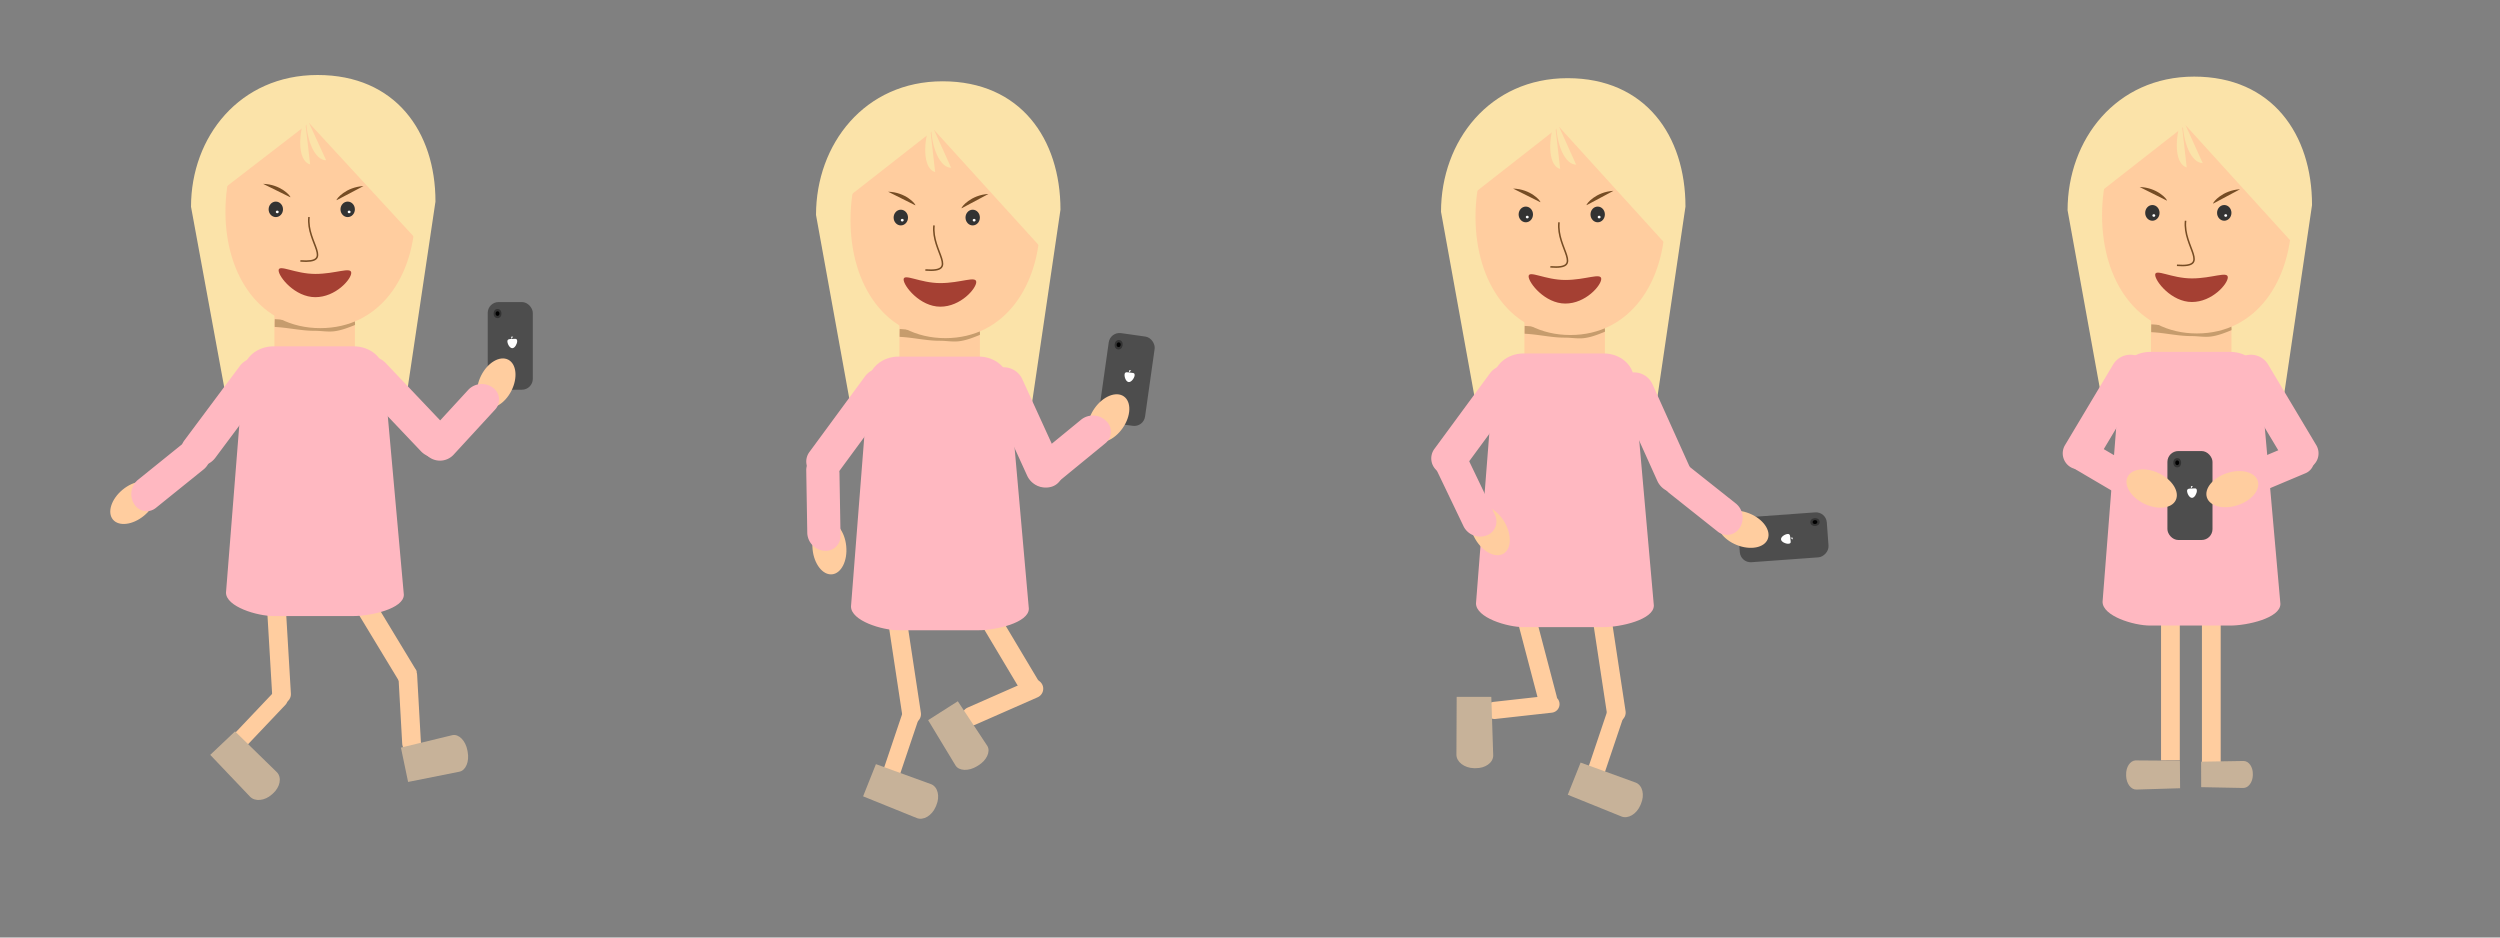 <svg xmlns="http://www.w3.org/2000/svg" viewBox="0 0 1600 600"><rect x="0" y="0" width="1600" height="600" fill="#808080" stroke="none"/><defs><style>.cls-1,.cls-15,.cls-2,.cls-3,.cls-9{fill:none;stroke-miterlimit:10;}.cls-1,.cls-15,.cls-2,.cls-3{stroke:#ffcd9f;}.cls-1,.cls-3{stroke-width:12px;}.cls-2{stroke-width:13px;}.cls-15,.cls-3{stroke-linecap:round;}.cls-4{fill:#736357;}.cls-5{fill:#fbe3a9;}.cls-6{fill:#ffcd9f;}.cls-7{fill:#c69c6d;}.cls-8{fill:#a54033;}.cls-9{stroke:#754c24;}.cls-10{fill:#333;}.cls-11{fill:#fff;}.cls-12{fill:#754c24;}.cls-13{fill:#ffb8c1;}.cls-14{fill:#c7b299;}.cls-15{stroke-width:11px;}.cls-16{fill:#4d4d4d;}</style></defs><title>ondpige_sprite</title><g id="pige_2" data-name="pige 2"><line class="cls-1" x1="1415.24" y1="399" x2="1415.24" y2="489.02"/><line class="cls-2" x1="617.22" y1="368.93" x2="661.23" y2="442.67"/><line class="cls-3" x1="573.32" y1="390.35" x2="583.43" y2="457.04"/><path class="cls-4" d="M628.38,214.61a62.48,62.48,0,0,0,26.32-28c.65-1.38-.63-3.64,0-5a62.53,62.53,0,0,1-26.32,28c-.75.42.68,4.62,0,5Z"/><path class="cls-5" d="M546.25,270l-24-132.41c0-45.4,31.17-85.56,81-85.56h0c49.8,0,75.45,36.8,75.45,82.21L658.46,271.6"/><path class="cls-6" d="M627.13,233.19H575.6V206.35h51.53v26.84Z"/><path class="cls-7" d="M575.86,215.6c8.59.38,17.11,2.54,25.67,2.49,4.17,0,8.3.82,12.47.28,4.54-.59,8.82-2.3,13-4,.61-.24-.54-4.78,0-5a57.19,57.19,0,0,1-12.16,3.87c-4.47.72-8.87-.19-13.36-.16-8.56,0-17.09-2.11-25.67-2.49,0,0-.11,5,0,5Z"/><path class="cls-6" d="M665.77,140.77c0,42.15-22.83,75.64-60.73,75.64s-60.72-33.49-60.72-75.64,22.83-77,60.72-77S665.77,98.61,665.77,140.77Z"/><path class="cls-8" d="M624.8,180.51c0,4.17-10,15.77-23,15.77s-23.49-13.23-23.49-17.4,10.51,2.3,23.49,2.3S624.8,176.34,624.8,180.51Z"/><path class="cls-9" d="M592.24,172.79c22.08,1.68,3.68-11.74,5.52-28.52"/><ellipse class="cls-10" cx="576.52" cy="139.24" rx="4.6" ry="5.03"/><ellipse class="cls-11" cx="577.44" cy="140.92" rx="0.92" ry="0.84"/><ellipse class="cls-10" cx="622.52" cy="139.24" rx="4.6" ry="5.03"/><ellipse class="cls-11" cx="623.45" cy="140.92" rx="0.92" ry="0.84"/><path class="cls-12" d="M585.83,131.42c.25-.91-6.22-8.42-17.46-8.73"/><path class="cls-12" d="M615.4,133.33c-.28-.89,6-8.56,17.24-9.21"/><path class="cls-5" d="M629,58.71l-50.38,6C568.51,64.75,542,88.1,542,97l-16,42.28"/><path class="cls-5" d="M575.6,58.71l66.25,7.72c10.85,0,27.6,50.46,27.6,59.39l3.68,40.26"/><path class="cls-5" d="M595.84,78.84c0,15.77,5.76,28.52,12.88,28.52"/><path class="cls-5" d="M595,79.44c-4.9,15.12-3.34,28.84,3.49,30.68"/><path class="cls-13" d="M626.4,403.36H575.1c-10.58,0-30.46-6.08-30.46-15.21L555.86,244.8c0-9.13,8.66-16.59,19.24-16.59h51.3c10.58,0,19.24,7.46,19.24,16.59l12.82,144.73C658.46,398.66,637,403.36,626.4,403.36Z"/><path class="cls-13" d="M521.08,304.23h0a12.84,12.84,0,0,0,16.57-3.44l35.51-48.32a10.27,10.27,0,0,0-2.91-15.14h0a12.84,12.84,0,0,0-16.57,3.45l-35.51,48.31A10.26,10.26,0,0,0,521.08,304.23Z"/><ellipse class="cls-6" cx="530.83" cy="350.51" rx="10.82" ry="17.12" transform="translate(-32.15 54.38) rotate(-5.69)"/><path class="cls-13" d="M527.47,352.48h0a11.84,11.84,0,0,1-10.81-11.26L516,301.1a9.47,9.47,0,0,1,10.45-9.66h0a11.84,11.84,0,0,1,10.81,11.27l.68,40.11A9.46,9.46,0,0,1,527.47,352.48Z"/><line class="cls-3" x1="621.69" y1="458.36" x2="661.67" y2="440.77"/><path class="cls-14" d="M594,460.9l17.49,28.92c2.15,3.6,8.31,3.89,13.7.63l.85-.52c5.39-3.25,8-8.86,5.9-12.47L613,448.8"/><line class="cls-15" x1="582.91" y1="457.79" x2="570.71" y2="494"/><path class="cls-14" d="M552.38,509.65l34.31,13.88c4.24,1.74,9.71-1.49,12.16-7.19l.38-.91c2.45-5.7,1-11.79-3.27-13.53l-35.37-12.85"/><rect class="cls-16" x="312.14" y="193.31" width="28.86" height="56.11" rx="6.97" ry="6.97"/><ellipse class="cls-10" cx="318.42" cy="200.69" rx="2.51" ry="2.95"/><ellipse cx="318.42" cy="200.69" rx="1.25" ry="1.48"/><path class="cls-11" d="M331,218.41c0,1.48-1.4,4.43-3.13,4.43s-3.14-2.8-3.14-4.43c0-1.47,1.57-1.47,3.14-1.47C329.56,216.94,331,216.32,331,218.41Z"/><polyline class="cls-11" points="327.2 216.94 327.2 215.46 328.45 215.46"/><line class="cls-2" x1="217.22" y1="360.34" x2="261.23" y2="433.02"/><line class="cls-3" x1="176.44" y1="381.13" x2="180.18" y2="444.28"/><path class="cls-4" d="M228.38,208.29a62,62,0,0,0,26.32-27.63c.65-1.38-.63-3.65,0-5a62,62,0,0,1-26.32,27.63c-.74.42.67,4.62,0,5Z"/><path class="cls-5" d="M146.25,262.82l-24-130.5c0-44.74,31.17-84.32,81-84.32h0c49.8,0,75.45,36.27,75.45,81l-20.19,135.4"/><path class="cls-6" d="M227.13,226.56H175.6V200.11h51.53v26.45Z"/><path class="cls-7" d="M175.86,209.27c8.58.38,17.11,2.5,25.67,2.45,4.17,0,8.3.81,12.47.28,4.54-.58,8.82-2.27,13.05-3.94.6-.23-.54-4.78,0-5a57.81,57.81,0,0,1-12.16,3.82c-4.47.71-8.87-.19-13.36-.16-8.56.05-17.09-2.08-25.67-2.45,0,0-.11,5,0,5Z"/><path class="cls-6" d="M265.77,135.48C265.77,177,242.94,210,205,210s-60.72-33-60.72-74.55S167.15,59.57,205,59.57,265.77,93.93,265.77,135.48Z"/><path class="cls-8" d="M224.8,174.65c0,4.1-10,15.54-23,15.54s-23.49-13-23.49-17.15,10.51,2.27,23.49,2.27S224.8,170.54,224.8,174.65Z"/><path class="cls-9" d="M192.24,167c22.08,1.66,3.68-11.57,5.52-28.1"/><ellipse class="cls-10" cx="176.52" cy="133.98" rx="4.6" ry="4.96"/><ellipse class="cls-11" cx="177.44" cy="135.63" rx="0.92" ry="0.83"/><ellipse class="cls-10" cx="222.52" cy="133.98" rx="4.6" ry="4.96"/><ellipse class="cls-11" cx="223.45" cy="135.63" rx="0.92" ry="0.83"/><path class="cls-12" d="M185.83,126.26c.25-.89-6.22-8.29-17.46-8.6"/><path class="cls-12" d="M215.4,128.15c-.28-.88,6-8.44,17.24-9.07"/><path class="cls-5" d="M229,54.61l-50.38,6c-10.08,0-36.64,23-36.64,31.74l-16,41.67"/><path class="cls-5" d="M175.6,54.61l66.25,7.61c10.85,0,27.6,49.73,27.6,58.53l3.68,39.68"/><path class="cls-5" d="M195.84,74.45c0,15.54,5.76,28.11,12.88,28.11"/><path class="cls-5" d="M195,75c-4.9,14.9-3.34,28.43,3.49,30.24"/><path class="cls-13" d="M226.4,394.27H175.1c-10.58,0-30.46-6-30.46-15L155.86,238c0-9,8.66-16.35,19.24-16.35h51.3c10.58,0,19.24,7.35,19.24,16.35l12.82,142.63C258.46,389.64,237,394.27,226.4,394.27Z"/><path class="cls-13" d="M121.08,296.58h0a13,13,0,0,0,16.57-3.39l35.51-47.62a10,10,0,0,0-2.91-14.92h0A13,13,0,0,0,153.68,234l-35.51,47.62A10,10,0,0,0,121.08,296.58Z"/><path class="cls-13" d="M286.45,290.4h0A13,13,0,0,1,269.6,289l-40.9-43.07a10,10,0,0,1,1.13-15.16h0a13,13,0,0,1,16.85,1.4l40.9,43.08A10,10,0,0,1,286.45,290.4Z"/><ellipse class="cls-6" cx="85.34" cy="321.7" rx="16.93" ry="10.78" transform="translate(-185.46 128.2) rotate(-39.59)"/><ellipse class="cls-6" cx="317.63" cy="245.19" rx="16.83" ry="10.84" transform="translate(-44.5 418.03) rotate(-63.18)"/><path class="cls-13" d="M274.53,292.51h0a11.92,11.92,0,0,0,15.53-1.24l26.85-29.19a9.29,9.29,0,0,0-1.53-14h0a11.93,11.93,0,0,0-15.54,1.25L273,278.54A9.29,9.29,0,0,0,274.53,292.51Z"/><path class="cls-13" d="M85.9,322.62h0a11.92,11.92,0,0,1,2.26-15.42L119,282.33a9.3,9.3,0,0,1,13.85,2.45h0a11.93,11.93,0,0,1-2.27,15.42L99.74,325.07A9.28,9.28,0,0,1,85.9,322.62Z"/><line class="cls-3" x1="263.4" y1="475.63" x2="260.96" y2="432.12"/><path class="cls-14" d="M261.18,500.44,294,493.89c4.08-.79,6.47-6.48,5.32-12.64l-.18-1c-1.15-6.16-5.42-10.56-9.5-9.78l-33.05,8"/><line class="cls-15" x1="178.68" y1="447.31" x2="154" y2="473.34"/><path class="cls-14" d="M134.55,483.12,160,509.84c3.15,3.33,9.45,2.71,14-1.38l.72-.65c4.57-4.09,5.73-10.16,2.58-13.49l-26.88-26.24"/><rect class="cls-16" x="706.4" y="213.98" width="29.67" height="57.7" rx="6.97" ry="6.97" transform="translate(41.09 -98.57) rotate(8.05)"/><ellipse class="cls-10" cx="715.9" cy="220.6" rx="3.04" ry="2.58" transform="translate(397.26 898.58) rotate(-81.95)"/><ellipse cx="715.9" cy="220.6" rx="1.52" ry="1.29" transform="translate(397.26 898.58) rotate(-81.95)"/><path class="cls-11" d="M726.13,240.45c-.21,1.5-2.07,4.31-3.83,4.06s-2.79-3.3-2.56-5,1.81-1.28,3.41-1.05C724.91,238.75,726.43,238.32,726.13,240.45Z"/><polyline class="cls-11" points="722.51 238.41 722.72 236.9 724 237.08"/><path class="cls-13" d="M673.14,311.47h0a13.13,13.13,0,0,1-15.69-6.9l-25-54.78a10.15,10.15,0,0,1,6.07-14.16h0a13.13,13.13,0,0,1,15.69,6.9l25,54.78A10.15,10.15,0,0,1,673.14,311.47Z"/><ellipse class="cls-6" cx="709.46" cy="267.65" rx="17.07" ry="11" transform="translate(84.28 696.75) rotate(-55.13)"/><path class="cls-13" d="M660.62,308.18h0a12.08,12.08,0,0,0,15.77.95l31.09-25.48a9.43,9.43,0,0,0,.45-14.25h0a12.11,12.11,0,0,0-15.78-1l-31.09,25.49A9.42,9.42,0,0,0,660.62,308.18Z"/><line class="cls-3" x1="1024.32" y1="389.35" x2="1034.43" y2="456.04"/><rect class="cls-16" x="1126.82" y="315.39" width="28.86" height="56.93" rx="6.97" ry="6.97" transform="translate(1401.48 -819.32) rotate(85.84)"/><ellipse class="cls-10" cx="1161.58" cy="334.2" rx="3" ry="2.51" transform="translate(-21.17 85.07) rotate(-4.16)"/><ellipse cx="1161.58" cy="334.2" rx="1.5" ry="1.25" transform="translate(-21.17 85.07) rotate(-4.16)"/><path class="cls-11" d="M1144.56,348c-1.5.1-4.59-1.08-4.71-2.81s2.6-3.33,4.25-3.45,1.61,1.45,1.72,3C1146,346.51,1146.67,347.86,1144.56,348Z"/><polyline class="cls-11" points="1145.78 344.15 1147.27 344.04 1147.36 345.3"/><line class="cls-3" x1="974.16" y1="385.04" x2="990.46" y2="447.1"/><path class="cls-4" d="M1028.38,212.61a62.48,62.48,0,0,0,26.32-28c.65-1.38-.63-3.64,0-5a62.53,62.53,0,0,1-26.32,28c-.75.42.68,4.62,0,5Z"/><path class="cls-5" d="M946.25,268l-24-132.41c0-45.4,31.17-85.56,81-85.56h0c49.8,0,75.45,36.8,75.45,82.21L1058.46,269.6"/><path class="cls-6" d="M1027.13,231.19H975.6V204.35h51.53v26.84Z"/><path class="cls-7" d="M975.86,213.6c8.59.38,17.11,2.54,25.67,2.49,4.17,0,8.3.82,12.47.28,4.54-.59,8.82-2.3,13-4,.61-.24-.54-4.78,0-5a57.19,57.19,0,0,1-12.16,3.87c-4.47.72-8.87-.19-13.36-.16-8.56,0-17.09-2.11-25.67-2.49,0,0-.11,5,0,5Z"/><path class="cls-6" d="M1065.77,138.77c0,42.15-22.83,75.64-60.73,75.64s-60.72-33.49-60.72-75.64,22.83-77,60.72-77S1065.77,96.61,1065.77,138.77Z"/><path class="cls-8" d="M1024.8,178.51c0,4.17-10,15.77-23,15.77s-23.49-13.23-23.49-17.4,10.51,2.3,23.49,2.3S1024.8,174.34,1024.8,178.51Z"/><path class="cls-9" d="M992.24,170.79c22.08,1.68,3.68-11.74,5.52-28.52"/><ellipse class="cls-10" cx="976.52" cy="137.24" rx="4.6" ry="5.03"/><ellipse class="cls-11" cx="977.44" cy="138.92" rx="0.92" ry="0.84"/><ellipse class="cls-10" cx="1022.52" cy="137.24" rx="4.6" ry="5.03"/><ellipse class="cls-11" cx="1023.45" cy="138.92" rx="0.92" ry="0.84"/><path class="cls-12" d="M985.83,129.42c.25-.91-6.22-8.42-17.46-8.73"/><path class="cls-12" d="M1015.4,131.33c-.28-.89,6-8.56,17.24-9.21"/><path class="cls-5" d="M1029,56.71l-50.38,6C968.51,62.75,942,86.1,942,95l-16,42.28"/><path class="cls-5" d="M975.6,56.71l66.25,7.72c10.85,0,27.6,50.46,27.6,59.39l3.68,40.26"/><path class="cls-5" d="M995.84,76.84c0,15.77,5.76,28.52,12.88,28.52"/><path class="cls-5" d="M995,77.44c-4.9,15.12-3.34,28.84,3.49,30.68"/><path class="cls-13" d="M1026.4,401.36H975.1c-10.58,0-30.46-6.08-30.46-15.21L955.86,242.8c0-9.13,8.66-16.59,19.24-16.59h51.3c10.58,0,19.24,7.46,19.24,16.59l12.82,144.73C1058.46,396.66,1037,401.36,1026.4,401.36Z"/><path class="cls-13" d="M921.08,302.23h0a12.84,12.84,0,0,0,16.57-3.44l35.51-48.32a10.27,10.27,0,0,0-2.91-15.14h0a12.84,12.84,0,0,0-16.57,3.45l-35.51,48.31A10.26,10.26,0,0,0,921.08,302.23Z"/><path class="cls-13" d="M1076.23,314.82h0a12.9,12.9,0,0,1-15.48-6.91l-24.69-54.82a10.22,10.22,0,0,1,6-14.18h0a12.9,12.9,0,0,1,15.48,6.91l24.69,54.82A10.22,10.22,0,0,1,1076.23,314.82Z"/><ellipse class="cls-6" cx="953.52" cy="339.52" rx="10.82" ry="17.12" transform="translate(-40.93 528.04) rotate(-30.33)"/><ellipse class="cls-6" cx="1115.62" cy="338.75" rx="10.88" ry="17.03" transform="translate(385.77 1247.97) rotate(-68.14)"/><path class="cls-13" d="M1065.82,300h0a11.8,11.8,0,0,0,2.29,15.42l31.3,24.85a9.52,9.52,0,0,0,14-2.46h0a11.8,11.8,0,0,0-2.28-15.42l-31.3-24.84A9.53,9.53,0,0,0,1065.82,300Z"/><path class="cls-13" d="M951.29,342.72h0A11.85,11.85,0,0,1,936.76,337l-17.34-36.18a9.47,9.47,0,0,1,5.47-13.14h0a11.85,11.85,0,0,1,14.53,5.74l17.34,36.17A9.47,9.47,0,0,1,951.29,342.72Z"/><line class="cls-15" x1="992.61" y1="450.64" x2="956.49" y2="454.66"/><path class="cls-14" d="M932.27,446l-.16,37c0,4.59,5,8.47,11.19,8.63l1,0c6.2.16,11.31-3.47,11.36-8.06L954.44,446"/><line class="cls-15" x1="1033.91" y1="456.79" x2="1021.71" y2="493"/><path class="cls-14" d="M1003.38,508.65l34.31,13.88c4.24,1.74,9.71-1.49,12.16-7.19l.38-.91c2.45-5.7,1-11.79-3.27-13.53l-35.37-12.85"/><path class="cls-14" d="M1395.26,504.47l-27.94.85c-3.47.13-6.43-3.79-6.59-8.71l0-.78c-.16-4.92,2.55-9,6-9.17l28.4.21"/><path class="cls-14" d="M1408.75,503.78l26.82.52c3.32.09,6.13-3.57,6.24-8.13l0-.72c.11-4.55-2.52-8.35-5.85-8.43l-27.25.46"/><line class="cls-1" x1="1389.07" y1="399" x2="1389.07" y2="486.59"/><path class="cls-4" d="M1429.38,211.61a62.48,62.48,0,0,0,26.32-28c.65-1.38-.63-3.64,0-5a62.53,62.53,0,0,1-26.32,28c-.75.42.68,4.62,0,5Z"/><path class="cls-5" d="M1347.25,267l-24-132.41c0-45.4,31.17-85.56,81-85.56h0c49.8,0,75.45,36.8,75.45,82.21L1459.46,268.6"/><path class="cls-6" d="M1428.13,230.19H1376.6V203.35h51.53v26.84Z"/><path class="cls-7" d="M1376.86,212.6c8.59.38,17.11,2.54,25.67,2.49,4.17,0,8.3.82,12.47.28,4.54-.59,8.82-2.3,13-4,.61-.24-.54-4.78,0-5a57.19,57.19,0,0,1-12.16,3.87c-4.47.72-8.87-.19-13.36-.16-8.56,0-17.09-2.11-25.67-2.49,0,0-.11,5,0,5Z"/><path class="cls-6" d="M1466.77,137.77c0,42.15-22.83,75.64-60.73,75.64s-60.72-33.49-60.72-75.64,22.83-77,60.72-77S1466.77,95.61,1466.77,137.77Z"/><path class="cls-8" d="M1425.8,177.51c0,4.17-10,15.77-23,15.77s-23.49-13.23-23.49-17.4,10.51,2.3,23.49,2.3S1425.8,173.34,1425.8,177.51Z"/><path class="cls-9" d="M1393.24,169.79c22.08,1.68,3.68-11.74,5.52-28.52"/><ellipse class="cls-10" cx="1377.52" cy="136.24" rx="4.6" ry="5.03"/><ellipse class="cls-11" cx="1378.44" cy="137.92" rx="0.92" ry="0.84"/><ellipse class="cls-10" cx="1423.52" cy="136.24" rx="4.6" ry="5.03"/><ellipse class="cls-11" cx="1424.45" cy="137.92" rx="0.92" ry="0.84"/><path class="cls-12" d="M1386.83,128.42c.25-.91-6.22-8.42-17.46-8.73"/><path class="cls-12" d="M1416.4,130.33c-.28-.89,6-8.56,17.24-9.21"/><path class="cls-5" d="M1430,55.71l-50.38,6C1369.51,61.75,1343,85.1,1343,94l-16,42.28"/><path class="cls-5" d="M1376.6,55.71l66.25,7.72c10.85,0,27.6,50.46,27.6,59.39l3.68,40.26"/><path class="cls-5" d="M1396.84,75.84c0,15.77,5.76,28.52,12.88,28.52"/><path class="cls-5" d="M1396,76.44c-4.9,15.12-3.34,28.84,3.49,30.68"/><path class="cls-13" d="M1427.4,400.36h-51.3c-10.58,0-30.46-6.08-30.46-15.21l11.22-143.35c0-9.13,8.66-16.59,19.24-16.59h51.3c10.58,0,19.24,7.46,19.24,16.59l12.82,144.73C1459.46,395.66,1438,400.36,1427.4,400.36Z"/><path class="cls-13" d="M1478,299.43h0a12.86,12.86,0,0,1-16.17-5L1431,242.93a10.26,10.26,0,0,1,4.34-14.79h0a12.85,12.85,0,0,1,16.17,5l30.74,51.48A10.27,10.27,0,0,1,1478,299.43Z"/><path class="cls-13" d="M1426.11,312.66h0a11.35,11.35,0,0,0,14,5.12l35.36-14.89a9.06,9.06,0,0,0,4.42-12.88h0a11.34,11.34,0,0,0-14-5.11l-35.37,14.89A9.06,9.06,0,0,0,1426.11,312.66Z"/><path class="cls-13" d="M1326.06,299.43h0a12.87,12.87,0,0,0,16.17-5L1373,242.93a10.25,10.25,0,0,0-4.34-14.79h0a12.84,12.84,0,0,0-16.16,5l-30.74,51.48A10.27,10.27,0,0,0,1326.06,299.43Z"/><path class="cls-13" d="M1376.63,317h0a11.34,11.34,0,0,1-14.58,3.21L1329,300.78a9.06,9.06,0,0,1-2.67-13.35h0a11.34,11.34,0,0,1,14.58-3.21L1374,303.66A9.06,9.06,0,0,1,1376.63,317Z"/><rect class="cls-16" x="1387.14" y="288.67" width="28.86" height="56.93" rx="6.97" ry="6.97"/><ellipse class="cls-10" cx="1393.42" cy="296.16" rx="2.51" ry="3"/><ellipse cx="1393.42" cy="296.16" rx="1.25" ry="1.5"/><path class="cls-11" d="M1406,314.14c0,1.5-1.4,4.49-3.13,4.49s-3.14-2.84-3.14-4.49c0-1.5,1.57-1.5,3.14-1.5C1404.56,312.64,1406,312,1406,314.14Z"/><polyline class="cls-11" points="1402.2 312.64 1402.2 311.14 1403.45 311.14"/><ellipse class="cls-6" cx="1428.68" cy="312.98" rx="17.12" ry="10.82" transform="translate(-26.53 459.43) rotate(-18.1)"/><ellipse class="cls-6" cx="1377.01" cy="312.63" rx="10.82" ry="17.12" transform="translate(498.01 1417.73) rotate(-64.29)"/></g></svg>
